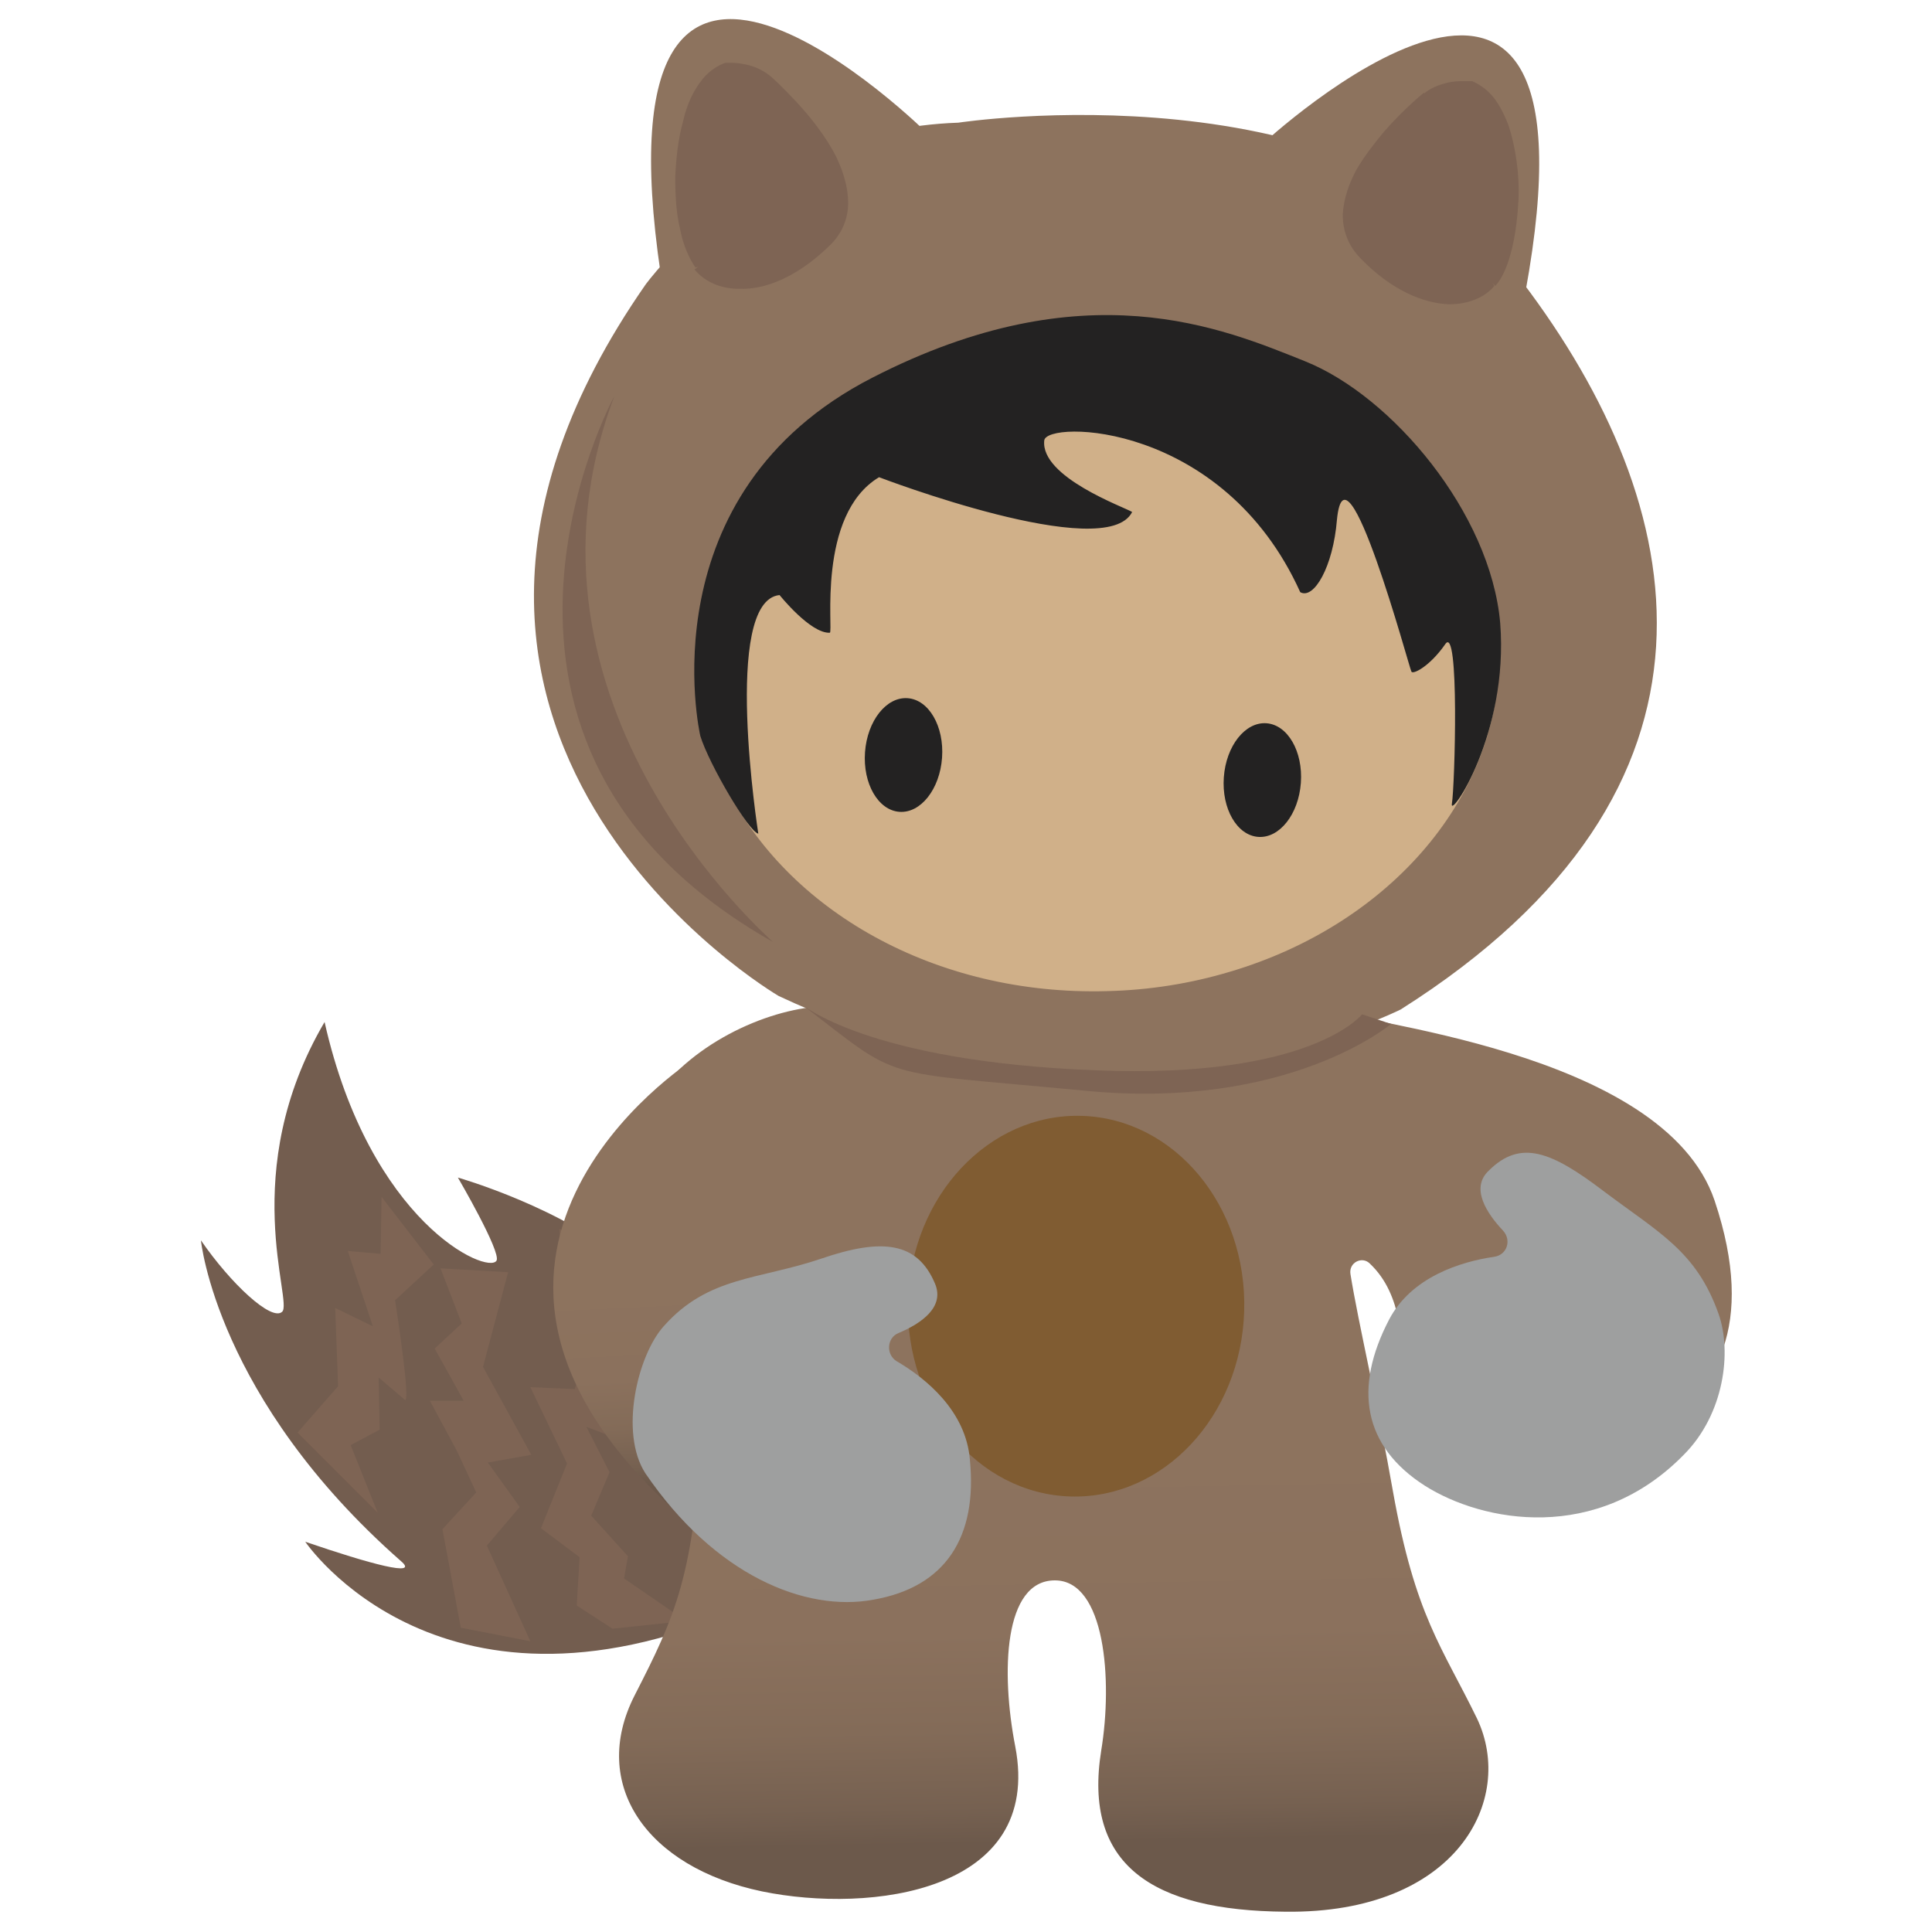 <?xml version="1.0" encoding="utf-8"?>
<!-- Generator: Adobe Illustrator 21.0.2, SVG Export Plug-In . SVG Version: 6.00 Build 0)  -->
<svg version="1.1" id="Layer_1" xmlns="http://www.w3.org/2000/svg" xmlns:xlink="http://www.w3.org/1999/xlink" x="0px" y="0px"
	 viewBox="0 0 200 200" style="enable-background:new 0 0 200 200;" xml:space="preserve">
<style type="text/css">
	.st0{fill:#735D4F;}
	.st1{fill:#7E6454;}
	.st2{fill:#8D735E;}
	.st3{fill:#D0B089;}
	.st4{fill:#232222;}
	.st5{fill:url(#SVGID_1_);}
	.st6{fill:#805C32;}
	.st7{fill:url(#SVGID_2_);}
	.st8{fill:#9E9F9F;}
</style>
<g>
	<g>
		<path class="st0" d="M80.1,141.3c0,0-7.5-3.5-15.1-10.4c-6.4-5.8-17.6-9-17.6-9s4.5,7.7,4,8.6c-0.9,1.5-13.1-3.9-17.8-24.7
			c-9.1,15.5-3.2,29-4.4,30c-1.1,1-5.3-2.9-8.4-7.4c0,0,1.6,16.4,20.7,33.2c2,1.7-3.2,0.3-9.9-2c0,0,14.2,21.1,46.4,6.4
			S80.1,141.3,80.1,141.3z"/>
		<path id="XMLID_493_" class="st1" d="M61.7,129.4l0.6,5.1l3.5,2.9l-2,6.2c0,0,2.4,6.2,2.1,6.1l-5.2-2l2.4,4.7l-1.9,4.5l3.8,4.2
			l-0.4,2.3l6.4,4.4l-7.6,0.8l-3.7-2.4l0.3-5l-4-3l2.7-6.7l-3.8-7.9l4.6,0.2l1.4-4.9l-2.4-3.2l-0.6-8.5L61.7,129.4z"/>
		<polygon id="XMLID_492_" class="st1" points="52.6,131.7 50,141.5 55,150.6 50.5,151.4 53.8,156 50.4,160 54.9,169.9 47.7,168.5 
			45.8,158.3 49.3,154.5 47.3,150.2 44.5,145 48,145 45,139.6 47.8,137 45.6,131.3 		"/>
		<path id="XMLID_491_" class="st1" d="M44.9,130.9l-4,3.7c0,0,1.7,10.9,1,10.3l-2.7-2.3l0.1,5.4l-3,1.6l2.8,7l-8.3-8.3l4.2-4.8
			l-0.3-8.1l3.9,1.9l-2.6-7.8l3.4,0.3l0.1-5.9L44.9,130.9z"/>
	</g>
	<path id="XMLID_490_" class="st2" d="M80.6,103.1c0,0-46.2-27-13.8-73.6c0,0,11.5-16.1,32.4-16.8c0,0,41.2-6.3,58.4,16.5
		c17.5,23.1,23.6,52.4-12.6,75.3C145,104.5,115.5,119.5,80.6,103.1z"/>
	<path id="XMLID_489_" class="st2" d="M96.1,13.9c0,0-35-34.8-27.7,14.5"/>
	<path id="XMLID_488_" class="st1" d="M72.3,27.6c-3.2-4-2.8-18.6,2.9-20.5c0,0,2.7-0.3,4.4,1.3c0,0,12.3,10.6,5.9,16.8
		C79.9,30.5,74.4,30.2,72.3,27.6z"/>
	<path id="XMLID_487_" class="st1" d="M72.3,27.6l0.4-0.3c-0.6-0.8-1.1-2.1-1.5-3.6c-0.3-1.5-0.5-3.4-0.4-5.2c0.1-2.5,0.5-5,1.2-7
		c0.4-1,0.9-1.9,1.4-2.5c0.6-0.7,1.2-1.1,1.9-1.4l-0.1-0.4l0,0.5l0,0c0,0,0.2,0,0.6,0c0.4,0,1,0.1,1.7,0.2c0.6,0.2,1.3,0.5,1.8,1
		l0,0l0,0l0,0c0.2,0.2,2.2,1.9,4,4.3c0.9,1.2,1.8,2.5,2.5,3.9c0.7,1.4,1.1,2.8,1,4.1c0,1.4-0.5,2.7-1.7,3.9c-3.1,3-6.2,4.2-8.6,4.1
		c-1.7,0-3.1-0.7-3.9-1.7L72.3,27.6l-0.4,0.3c1,1.2,2.6,2,4.6,2c2.7,0.1,6-1.2,9.3-4.4c1.4-1.3,2-2.9,2-4.5c0-1.6-0.5-3.2-1.2-4.7
		c-1.1-2.2-2.8-4.3-4.2-5.8C81,9,79.9,8,79.9,8l-0.3,0.3L79.9,8c-0.7-0.6-1.5-1-2.2-1.2c-0.7-0.2-1.4-0.3-1.9-0.3
		c-0.4,0-0.7,0-0.7,0l0,0l0,0c-0.9,0.3-1.7,0.9-2.3,1.6c-1,1.2-1.7,2.7-2.1,4.5c-0.5,1.8-0.7,3.7-0.8,5.7c0,1.9,0.1,3.8,0.5,5.4
		c0.3,1.6,0.9,3,1.6,4L72.3,27.6z"/>
	<path id="XMLID_486_" class="st1" d="M63.6,41c0,0-19.7,36.1,16.4,56.5C80,97.4,51.5,73,63.6,41z"/>
	<path id="XMLID_485_" class="st2" d="M130.7,14.9c0,0,36.2-33.6,27.2,15.4"/>
	<path id="XMLID_484_" class="st1" d="M154.5,29.3c3.3-3.9,3.4-18.5-2.2-20.6c0,0-2.7-0.4-4.5,1.1c0,0-12.7,10.1-6.4,16.6
		C146.8,32,152.3,31.8,154.5,29.3z"/>
	<path id="XMLID_483_" class="st1" d="M154.5,29.3l0.3,0.3c0.8-0.9,1.3-2.2,1.7-3.8c0.4-1.6,0.6-3.4,0.7-5.2c0.1-2.6-0.3-5.3-1-7.5
		c-0.4-1.1-0.9-2.1-1.5-2.9c-0.6-0.8-1.4-1.4-2.3-1.8l-0.1,0l-0.1,0c0,0-0.2,0-0.6,0c-0.5,0-1.2,0-1.9,0.2c-0.8,0.2-1.6,0.5-2.3,1.1
		l0.3,0.3l-0.3-0.4c0,0-2,1.6-4.1,4c-1,1.2-2.1,2.6-2.9,4c-0.8,1.5-1.3,3-1.4,4.6c0,1.6,0.5,3.2,1.9,4.6c3.1,3.2,6.4,4.6,9.1,4.7
		c2,0,3.7-0.7,4.7-1.9L154.5,29.3l-0.3-0.3c-0.8,1-2.2,1.6-4,1.5c-2.4,0-5.4-1.3-8.4-4.4c-1.2-1.2-1.6-2.6-1.6-4
		c0-1.4,0.5-2.8,1.3-4.2c1.1-2.1,2.8-4,4.2-5.5c0.7-0.7,1.3-1.3,1.8-1.7c0.2-0.2,0.4-0.4,0.5-0.5c0.1-0.1,0.1-0.1,0.1-0.1l0,0l0,0
		l0,0c0.6-0.5,1.2-0.8,1.9-0.9c0.7-0.2,1.3-0.2,1.7-0.2c0.2,0,0.3,0,0.4,0c0,0,0.1,0,0.1,0l0,0l0,0l0.1-0.4l-0.2,0.4
		c0.7,0.3,1.3,0.8,1.9,1.5c0.8,1.1,1.4,2.6,1.8,4.3c0.4,1.7,0.5,3.7,0.5,5.6c0,1.8-0.3,3.6-0.6,5c-0.4,1.5-0.9,2.7-1.5,3.4
		L154.5,29.3z"/>
	<g>
		<path id="XMLID_470_" class="st3" d="M155.2,67c0.4,15.3-11.3,28.7-27.9,33.6c-4,1.2-8.3,1.9-12.7,2c-17.8,0.5-33.2-8.4-39.5-21.3
			c-0.2-0.4-0.3-0.8-0.5-1.1c-1.5-3.4-2.3-7.1-2.4-10.9c-0.5-19,18.5-35.5,41.4-36.1c4.3-0.1,8.4,0.3,12.2,1.2
			C142.6,38.3,154.8,51.5,155.2,67z"/>
		
			<ellipse transform="matrix(7.163214e-02 -0.997 0.997 7.163214e-02 8.97 165.783)" class="st4" cx="93.5" cy="78.1" rx="5.9" ry="4"/>
		
			<ellipse transform="matrix(7.163214e-02 -0.997 0.997 7.163214e-02 40.85 205.38)" class="st4" cx="130.8" cy="80.7" rx="5.9" ry="4"/>
		<path class="st4" d="M78.5,86.3c0,0-3.8-24.1,2.2-24.7c0,0,3.2,4,5.2,3.9c0.4,0-1.4-12.2,5.1-16.1c0,0,23.5,9,26.2,3.6
			c-0.8-0.5-9.5-3.6-9.1-7.4c0.2-2.1,18.5-2,26.5,15.7c1.4,0.8,3.4-2.6,3.8-7.5c0.9-9.2,7.5,15.4,7.7,15.7c0.1,0.4,1.9-0.5,3.5-2.8
			c1.5-2.3,1,14.7,0.7,16.5c-0.3,1.7,5.9-7.2,5-18.7c-1-11.4-11.2-23.5-20.2-27.1c-8.5-3.4-22.8-9.6-44.8,1.7
			c-23.4,12-17.9,36.7-17.8,37.1C73.4,79.1,77.5,86.1,78.5,86.3z"/>
	</g>
	
		<linearGradient id="SVGID_1_" gradientUnits="userSpaceOnUse" x1="125.895" y1="132.71" x2="129.17" y2="201.949" gradientTransform="matrix(1 2.955783e-02 -2.955783e-02 1 -0.944 -15.26)">
		<stop  offset="0.401" style="stop-color:#8D735E"/>
		<stop  offset="0.685" style="stop-color:#8B715D"/>
		<stop  offset="0.831" style="stop-color:#836B58"/>
		<stop  offset="0.945" style="stop-color:#766151"/>
		<stop  offset="1" style="stop-color:#6C594B"/>
	</linearGradient>
	<path class="st5" d="M89.7,105c17.4,10.3,41.1,0.2,45.5-0.8c0.3-0.1,1.9,0,2.1,0.2c2.4,1.5,34.9,4.2,40.2,19.9
		c8.8,26.3-18,26.6-18.8,26.5c0,0-10.8,2.5-10.8,2.5c-0.6-0.1-1.9-11.3-2.1-11.9c-1-2.1-0.4-7.2-4-10.6c-0.8-0.8-2.2-0.1-2,1.1
		c0.8,5,2.9,13.9,4.4,22.5c2.3,12.9,5.1,16.1,8.7,23.5c4,8.4-2.1,20.2-19.8,20c-13.9-0.1-21-4.9-19.1-16.7
		c1.2-7.3,0.4-17.6-4.8-17.6c-5.3,0-5.6,9.5-4.1,17.2c2.9,15.1-15,17.3-26.2,15c-12-2.5-17.9-11.1-13.2-20.3
		c4.2-8.2,6.2-12.5,6.9-27.5c0.6-14.1-4.4-13.1-6.3-17.9C58.3,110.9,83.1,101.1,89.7,105z"/>
	<path class="st1" d="M82.9,103.9c0,0,6.8,6,30.6,6.9c22.3,0.9,27.5-5.8,27.5-5.8l3,1c0,0-10.6,9-31.8,6.9
		C90.3,110.8,93.6,112.1,82.9,103.9z"/>
	<ellipse class="st1" cx="110.3" cy="133.4" rx="0" ry="0.4"/>
	
		<ellipse transform="matrix(2.955783e-02 -1 1 2.955783e-02 -27.192 242.515)" class="st6" cx="111.3" cy="135.3" rx="19.7" ry="17.4"/>
	<linearGradient id="SVGID_2_" gradientUnits="userSpaceOnUse" x1="72.371" y1="118.554" x2="74.018" y2="153.379">
		<stop  offset="0.401" style="stop-color:#8D735E"/>
		<stop  offset="0.685" style="stop-color:#8B715D"/>
		<stop  offset="0.831" style="stop-color:#836B58"/>
		<stop  offset="0.945" style="stop-color:#766151"/>
		<stop  offset="1" style="stop-color:#6C594B"/>
	</linearGradient>
	<path class="st7" d="M89,133.4c-0.6-0.4-23-4.5-23-4.5l0.9-13.8l4.7-5.3c0,0-31.9,20.5-0.5,47.7L89,133.4z"/>
	<path class="st8" d="M177.9,136c-2.3-6.5-6.2-8.4-11.9-12.7c-5.4-4.1-8.6-5.4-11.9-2.1c-1.9,1.8-0.2,4.4,1.5,6.2
		c0.9,1,0.4,2.5-0.9,2.7c-3.5,0.5-8.6,2.1-10.9,6.5c-3.7,7.1-2.7,13.1,3.7,17.2c6,3.8,17.8,6,26.8-3.2
		C178.5,146.4,179.3,139.9,177.9,136z"/>
	<path class="st8" d="M68.7,137.3c4.6-5.2,9.8-4.8,16.3-7c6.4-2.2,10-1.7,11.8,2.6c1,2.4-1.4,4.1-3.8,5.1c-1.2,0.5-1.3,2.2-0.2,2.9
		c3.1,1.8,7.2,5.2,7.6,10.2c0.8,8-2.5,13.2-10,14.5c-7,1.3-16.4-2.5-23.6-13.1C64.1,148.3,66,140.3,68.7,137.3z"/>
</g>
</svg>

